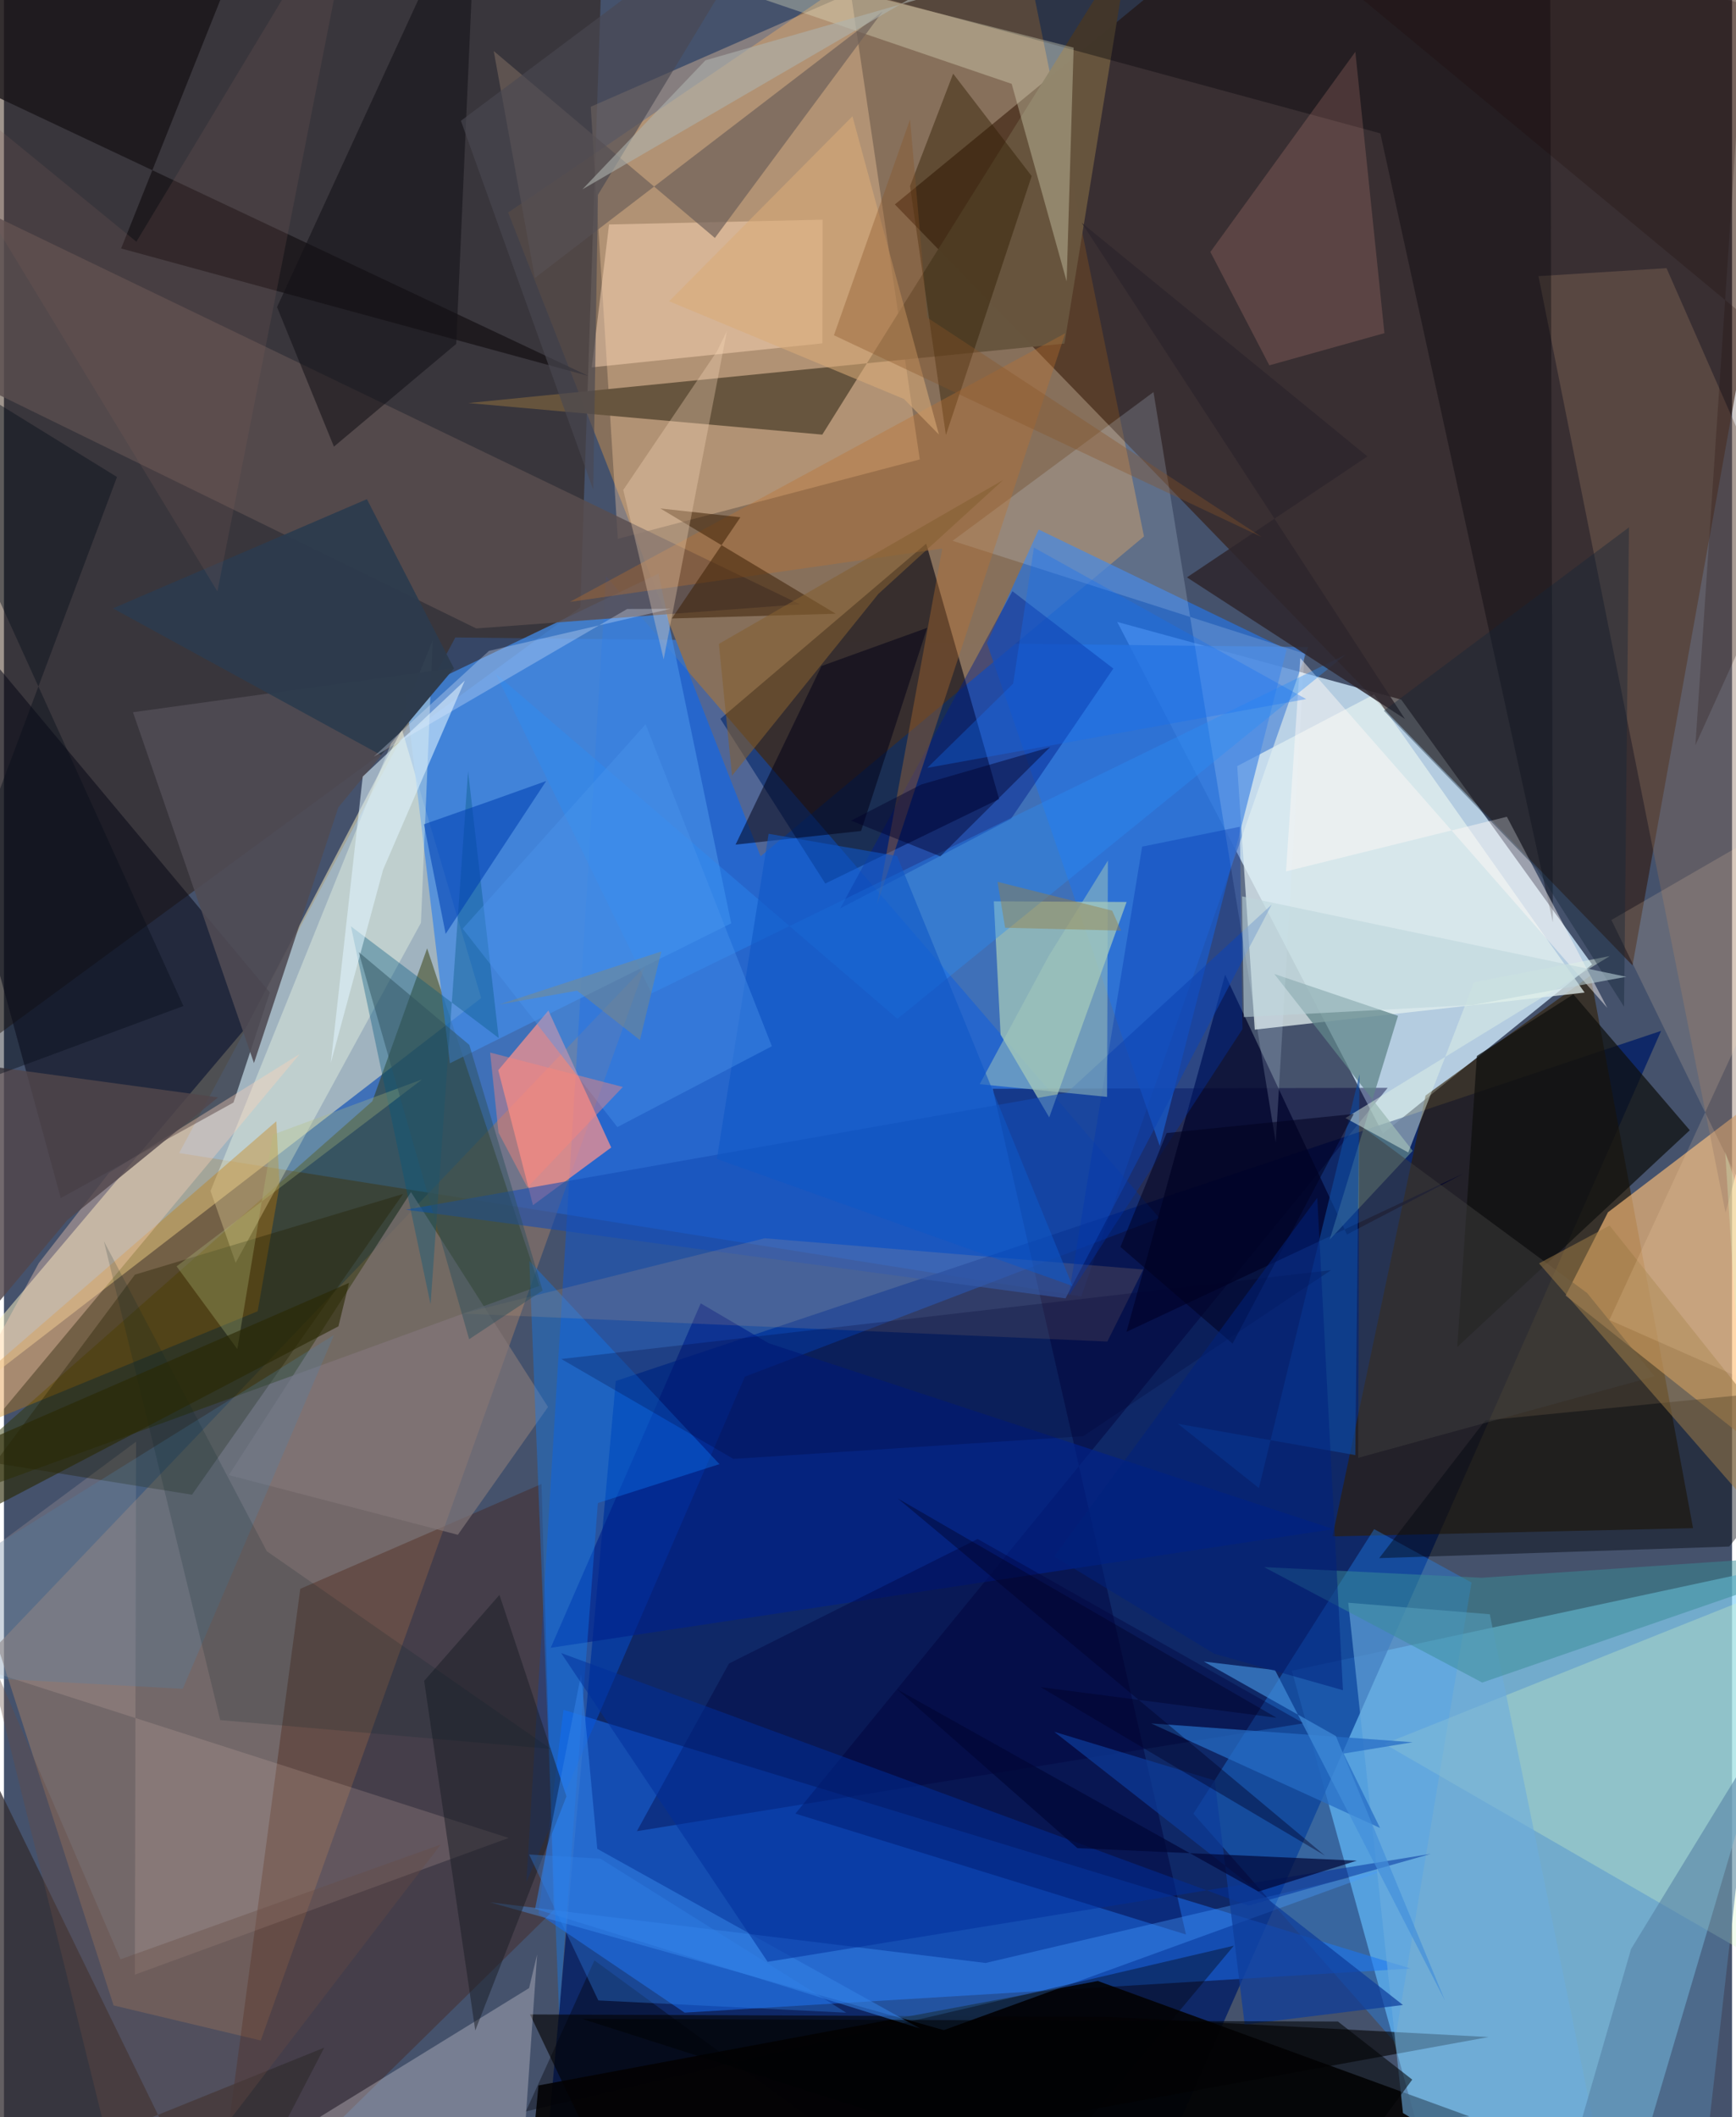 <svg xmlns="http://www.w3.org/2000/svg" width="228" height="278" viewBox="0 0 836 1024"><path fill="#45526c" d="M0 0h836v1024H0z"/><path fill="#c7e1f4" fill-opacity=".851" d="M768.286 466.466L667.098 548.27 538.56 300.805l137.42 37.585z"/><path fill="#3d7bd0" fill-opacity=".753" d="M521.179 627.018L84.76 557.688l133.605-249.366 412.553 4.64z"/><path fill="#86d3f7" fill-opacity=".686" d="M699.627 1086l-76.571-277.929 254.32-54.692L779.067 1086z"/><path fill="#88715c" fill-opacity=".996" d="M366.034 414.162L551.52 259.46 486.24-62 243.92 102.78z"/><path fill="#001c66" fill-opacity=".784" d="M295.98 667.943l505.705-169.34L542.385 1086h-283.97z"/><path fill="#2f1201" fill-opacity=".537" d="M626.768-62L430.991 98.88l356.862 368.035L870.659 6.636z"/><path fill="#2c1503" fill-opacity=".451" d="M278.822 293.822L-62 543.808-7.612-62l297.92 12.978z"/><path fill="#fff6c5" fill-opacity=".506" d="M192.537 352.817l-75.41 144.12L-62 708.764 230.87 482.73z"/><path fill="#1969e9" fill-opacity=".573" d="M258.601 925.644l70.702 47.797 351.187-21.326-409.802-125.13z"/><path fill="#00000e" fill-opacity=".592" d="M446.156 262.937l35.286 123.535-84.098 40.858-50.76-79.658z"/><path fill="#030200" fill-opacity=".875" d="M708.964 1023.652l-179.749-65.516-270.613 50.522-3.923 40.7z"/><path fill="#957768" fill-opacity=".588" d="M310.14 467.323L-3.204 795.744l56.24 174.206 71.178 16.959z"/><path fill="#2f1e02" fill-opacity=".616" d="M817.13 739.11l-49.594-267.26-79.794 58.016-45.038 213.243z"/><path fill="#ffbf79" fill-opacity=".639" d="M775.974 586.343l-20.491 40.304 105.992 84.198L898 493.466z"/><path fill="#0159eb" fill-opacity=".4" d="M252.754 910.212l105.692-244.366 200.514-76.69L291.266 278.68z"/><path fill="#ffd2a3" fill-opacity=".349" d="M296.97 260.626l146.077-38.404L409.684-3.46 283.866 51.626z"/><path fill="#303600" fill-opacity=".475" d="M178.203 532.65L-50.962 734.706 258.97 621.943l-54.25-163.258z"/><path fill="#e3f0ef" fill-opacity=".753" d="M662.852 335.862l-66.24 34.67L605.104 498l159.575-17.926z"/><path fill="#090916" fill-opacity=".545" d="M111.044 533.252l17.59-53.257L-62 251.805 27.477 579.48z"/><path fill="#000038" fill-opacity=".439" d="M478.348 526.612l191.062-.462-286.53 351.04 188.94 58.455z"/><path fill="#2773e0" fill-opacity=".702" d="M559.13 554.253l-83.611-243.17 25.077-54.956 119.933 57.991z"/><path fill="#471400" fill-opacity=".318" d="M143.347 768.46l116.702-50.712 5.953 206.078L101.004 1086z"/><path fill="#acd0ba" fill-opacity=".694" d="M482.14 500.425l23.532 40.006 37.436-104.175-64.24-.324z"/><path fill="#67553e" fill-opacity=".992" d="M224.659 194.937l288.37-28.76 31.507-193.601-148.655 237.64z"/><path fill="#4289e2" fill-opacity=".769" d="M194.335 336.11l122.333-58.695 35.152 169.157-136.091 67.694z"/><path fill="#218cff" fill-opacity=".349" d="M709.97 765.413l-37.141 222.283-97.406-110.462 87.438-137.645z"/><path fill="#fe938d" fill-opacity=".71" d="M293.771 555.008l-37.853 27.905-16.792-65.286 24.254-28.87z"/><path fill="#594d4e" fill-opacity=".82" d="M-22.08 96.077L-62 161.83l290.49 142.132 156.568-11.672z"/><path fill="#f5ffea" fill-opacity=".365" d="M99.934 576.032l107.495-266.395-5.702 136.712-89.64 164.43z"/><path fill="#896b5b" fill-opacity=".392" d="M898 343.066l-93.692-213.363-61.944 3.855 90.491 453.05z"/><path fill="#050409" fill-opacity=".373" d="M665.85 64.505l83.463 381.682-1.25-453.638-431.71-23.018z"/><path fill="#00032c" fill-opacity=".749" d="M590.775 471.42l-47.729 172.75 163.073-76.58-56.4 29.476z"/><path fill="#e1e1c1" fill-opacity=".357" d="M514.103 136.11l-26.597-95.555-290.888-99.09 320.867 81.562z"/><path fill="#181518" fill-opacity=".792" d="M282.73 181.832L56.69 120.178 129.397-62-62 19.23z"/><path fill="#d6f8c4" fill-opacity=".302" d="M858.156 953.356l-25.485-396.262L898 751.527l-230.166 91.915z"/><path fill="#e0c0b5" fill-opacity=".188" d="M63.332 955.072l180.797-66.12L-62 790.61l125.912-93.32z"/><path fill="#040300" fill-opacity=".604" d="M534.625 975.495l-280.142-1.185 41.902 87.825 421.832-76.89z"/><path fill="#c77a00" fill-opacity=".353" d="M131.772 542.316l1.52 31.217-10.547 60.671L-62 710.117z"/><path fill="#ffdab9" fill-opacity=".475" d="M395.942 166.061l.099-59.802-103.312 2.31-8.378 69.117z"/><path fill="#fbf5f8" fill-opacity=".275" d="M248.157 1086H51.95l202.096-124.43 3.886-16.267z"/><path fill="#608589" fill-opacity=".745" d="M674.404 491.321L641.36 599.53l40.136-42.928-66.936-85.52z"/><path fill="#00070c" fill-opacity=".424" d="M716.624 687.019l-51.322 66.598 169.328-5.605L898 669.066z"/><path fill="#847779" fill-opacity=".663" d="M219.578 742.327L108.79 713.475l88.118-136.901 66.306 103.937z"/><path fill="#342e32" fill-opacity=".765" d="M-62 1078.03l14.269-305.782L105.33 1086l49.617-95.625z"/><path fill="#00218c" fill-opacity=".647" d="M369.945 649.67l-32.86-19.276-72.574 166.59 378.717-57.398z"/><path fill="#6e6059" fill-opacity=".698" d="M343.933 115.091L236.937 24.67l19.912 109.757L425.121 5.485z"/><path fill="#469aff" fill-opacity=".376" d="M474.876 949.42l-239.703-29.328 219.506 61.804 215.819-78.322z"/><path fill="#f9a594" fill-opacity=".184" d="M583.632 121.86l70.13-96.798 14.065 136.078-55.664 15.557z"/><path fill="#0d7fff" fill-opacity=".357" d="M268.592 974.443l-14.41-364.592 91.956 98.292-58.833 18.808z"/><path fill="#0e100e" fill-opacity=".722" d="M703.06 651.518l112.5-104.866-56.32-65.732-46.674 29.77z"/><path fill="#144cb6" fill-opacity=".569" d="M194.421 585.087l319.788-56.581 99.083-90.971-99.724 190.44z"/><path fill="#001f8b" fill-opacity=".447" d="M536.68 323.347l-49.567 72.744-82.56 43.274 83.32-153.421z"/><path fill="#504b54" fill-opacity=".894" d="M120.948 514.173L62.416 344.478l155.006-21.398-55.678 67.438z"/><path fill="#231f00" fill-opacity=".361" d="M193.083 577.471l-129.71 39.024-67.812 91.12 95.407 15.33z"/><path fill="#d8ebff" fill-opacity=".188" d="M458.91 261.577l97.208-71.948 59.145 363.035 13.94-236.534z"/><path fill="#131116" fill-opacity=".557" d="M218.798 166.328L228.892-62l-96.778 210.518 27.514 67.506z"/><path fill="#6eadde" fill-opacity=".596" d="M676.801 1021.978L781.061 1086l-62.264-305.241-68.47-5.57z"/><path fill="#ffd1b8" fill-opacity=".373" d="M-62 755.773l78.827-144.828 33.992-43.677 92.256-57.474z"/><path fill="#2e1d00" fill-opacity=".439" d="M497.182 85.168l-37.99-49.54-20.864 54.362 17.365 120.442z"/><path fill="#00003a" fill-opacity=".369" d="M471.018 744.348l-120.26 60.228-44.561 81.092 322.54-52.183z"/><path fill="#00567d" fill-opacity=".361" d="M167.875 448.044l38.513 182.804 18.146-257.78 14.809 128.964z"/><path fill="#edb17b" fill-opacity=".153" d="M221.834 635.311l146.188-36.4 183.148 15.106-17.385 34.838z"/><path fill="#dff4ff" fill-opacity=".573" d="M222.956 329.165l-39.557 91.512-25.277 93.443 15.449-138.54z"/><path fill="#191d26" fill-opacity=".498" d="M272.117 868.835l-32.407-97.433-36.422 41.58 24.716 169.107z"/><path fill="#000017" fill-opacity=".514" d="M414.648 401.914l31.996-98.255-51.15 18.468-41.565 86.39z"/><path fill="#547ea4" fill-opacity=".557" d="M787.166 942.631l-36.13 124.804 71.917-23.044 22.435-196.97z"/><path fill="#bd712e" fill-opacity=".357" d="M513.41 161.185L273.786 291.117l180.145-25.812-31.53 172.161z"/><path fill="#3381e5" fill-opacity=".561" d="M443.176 981.093l-186.23-57.878 22.272-113.472 7.81 84.469z"/><path fill="#3a1c01" fill-opacity=".51" d="M317.553 245.922l84.85 50.91-79.282 2.302 33.165-48.958z"/><path fill="#fcdbbd" fill-opacity=".314" d="M319.143 318.914l30.598-158.774-4.787 9.755-45.35 67.076z"/><path fill="#002f9a" fill-opacity=".506" d="M369.447 948.866l320.788-52.217-88.231 25.05L269.566 799.53z"/><path fill="#0e4aa0" fill-opacity=".612" d="M655.802 519.588l-2.059 184.194-85.77-15.116 39.138 31.062z"/><path fill="#3a8e98" fill-opacity=".498" d="M715.147 813.795L609.61 757.962l105.318 5.142L898 750.629z"/><path fill="#fff8f7" fill-opacity=".467" d="M627.133 318.299l-6.922 103.16 106.862-26.425 48.598 92.46z"/><path fill="#2c3b4d" fill-opacity=".937" d="M182.387 365.195l35.335-41.897-42.136-81.87-122.85 52.822z"/><path fill="#3f3e3e" fill-opacity=".502" d="M765.892 625.393l-110.267-81.41-.466 161.11 143.377-39.424z"/><path fill="#0d3c9b" fill-opacity=".706" d="M508.061 837.593l168.732 132.145-76.57 9.443-14.489-118.032z"/><path fill="#0040b3" fill-opacity=".565" d="M234.774 387.592l27.547-9.847-48.644 73.946-10.498-53.01z"/><path fill="#000032" fill-opacity=".235" d="M269.642 657.309l372.31-42.955-119.874 80.288-169.16 10.978z"/><path fill="#dff2e6" fill-opacity=".478" d="M711.18 475.071l65.618-12.629-127.833 78.31 30.405 16.665z"/><path fill="#9f7c47" fill-opacity=".525" d="M844.147 677.356l14.312 66.585-115.84-132.889 34.15-18.288z"/><path fill="#2b8df8" fill-opacity=".369" d="M313.35 480.462L237.9 325.85l194.357 166.916L649.065 316.63z"/><path fill="#daab78" fill-opacity=".561" d="M410.473 56.233l-88.68 89.479 113.62 47.28 16.887 17.166z"/><path fill="#2e262d" fill-opacity=".851" d="M572.288 279.254l105.455 68.478-156.355-239.978 138.233 112.999z"/><path fill="#b3bf7c" fill-opacity=".306" d="M112.902 652.51l17.173-103.718 72.222-26.728-118.79 90.428z"/><path fill="#0036b0" fill-opacity=".349" d="M550.628 409.484l47.253-9.608 1.287 97.861-84.088 129.076z"/><path fill="#ffdfb5" fill-opacity=".169" d="M898 692.037L776.667 638.43 898 375.353l-120.36 69.602z"/><path fill="#a6cabd" fill-opacity=".49" d="M472.041 524.374l33.182-61.642 28.826-46.478-.396 114.28z"/><path fill="#51464b" fill-opacity=".812" d="M30.651 590.144l72.926-59.383-123.984-16.898L-62 700.802z"/><path fill="#070e1a" fill-opacity=".431" d="M54.687 230.707L-62 541.715l148.812-55.152L-62 158.735z"/><path fill="#0f56c6" fill-opacity=".58" d="M516.927 621.984l-84.853-207.965-62.15-10.742-25.035 157.281z"/><path fill="#4f84ad" fill-opacity=".263" d="M-62 808.722l58.096-61.327L159.67 645.687 86.488 816.824z"/><path fill="#895329" fill-opacity=".361" d="M438.349 57.734l8.386 95.918 161.616 106.036-206.839-97.534z"/><path fill="#4a4851" fill-opacity=".643" d="M221.064 58.43L381.844-62 287.365 94.244l-2.287 142.644z"/><path fill="#142538" fill-opacity=".388" d="M667.545 343.758l73.808 76.205 42.415 66.981 2.368-231.885z"/><path fill="#815d58" fill-opacity=".208" d="M103.27 286.103L-62 13.868 64.065 116.902 171.785-62z"/><path fill="#266dc5" fill-opacity=".729" d="M681.51 842.658l-33.442 5.483 17.65 35.994-110.726-50.573z"/><path fill="#adb2ad" fill-opacity=".6" d="M339.37 29.164L657.656-62 521.218-48.864 279.827 91.592z"/><path fill="#4c97ee" fill-opacity=".388" d="M296.749 545.125l74.746-39.1L310.424 350.3l-88.507 98.87z"/><path fill="#000636" fill-opacity=".694" d="M606.876 914.886l47.578-14.946-135.148-6.064-87.309-76.855z"/><path fill="#020006" fill-opacity=".365" d="M594.985 941.06L474.048 1086 285.66 948.177l-33.179 73.035z"/><path fill="#032124" fill-opacity=".169" d="M48.346 600.325l78.822 149.955 137.426 95.636-159.981-13.975z"/><path fill="#bdd6db" fill-opacity=".557" d="M598.963 433.533l185.879 38.9-74.369 13.65-110.684 5.856z"/><path fill="#010205" fill-opacity=".553" d="M279.698 976.443L622.105 1086l59.18-80.161-35.94-28.09z"/><path fill="#e6eeff" fill-opacity=".298" d="M178.9 365.981l55.756-51.195 87.87-20.325-21.03.08z"/><path fill="#846031" fill-opacity=".576" d="M345.858 311.436l137.606-79.323-60.455 55.145-70.804 87.96z"/><path fill="#2f505e" fill-opacity=".486" d="M171.61 460.495l53.517 44.875L260.6 624.182l-35.559 23.558z"/><path fill="#674b42" fill-opacity=".353" d="M56.389 947.63L-9.388 794.891 62.762 1086l148.527-193.852z"/><path fill="#fc847a" fill-opacity=".424" d="M253.224 574.321l46.174-48.59-64.199-16.64 4.04 38.7z"/><path fill="#292803" fill-opacity=".608" d="M-6.24 695.82l173.172-75.337-5.12 21.007L-5.82 729.3z"/><path fill="#3184ee" fill-opacity=".333" d="M287.543 967.543l-33.492-70.587 34.55 2.028 118.875 74.487z"/><path fill="#00002a" fill-opacity=".439" d="M452.954 414.187l-43.16-17.272 34.018-17.493 62.271-18.04z"/><path fill="#428edb" fill-opacity=".667" d="M614.892 807.759l-34.403-4.114 63.843 36.007 52.81 127.987z"/><path fill="#00001e" fill-opacity=".533" d="M652.994 538.785l-58.622 111.088-54.254-46.778 22.331-55.083z"/><path fill="#967d42" fill-opacity=".439" d="M484.33 448.727l-3.659-22.21 55.442 13.928 4.325 9.661z"/><path fill="#000026" fill-opacity=".412" d="M432.394 724.74l206.649 172.733-137.535-81.459 114.158 14.818z"/><path fill="#828a7b" fill-opacity=".451" d="M277.274 479.15l-37.593 6.668 78.327-25.622-10.338 42.86z"/><path fill="#1f0700" fill-opacity=".22" d="M842.211 2.042L818.275 360.42l74.827-165.196L582.846-62z"/><path fill="#00217c" fill-opacity=".518" d="M635.345 579.322l12.419 238.17-62.323-17.671-77.384-46.993z"/><path fill="#156ff4" fill-opacity=".325" d="M488.225 330.636l-41.55 40.761 183.295-33.281-131.7-73.26z"/></svg>